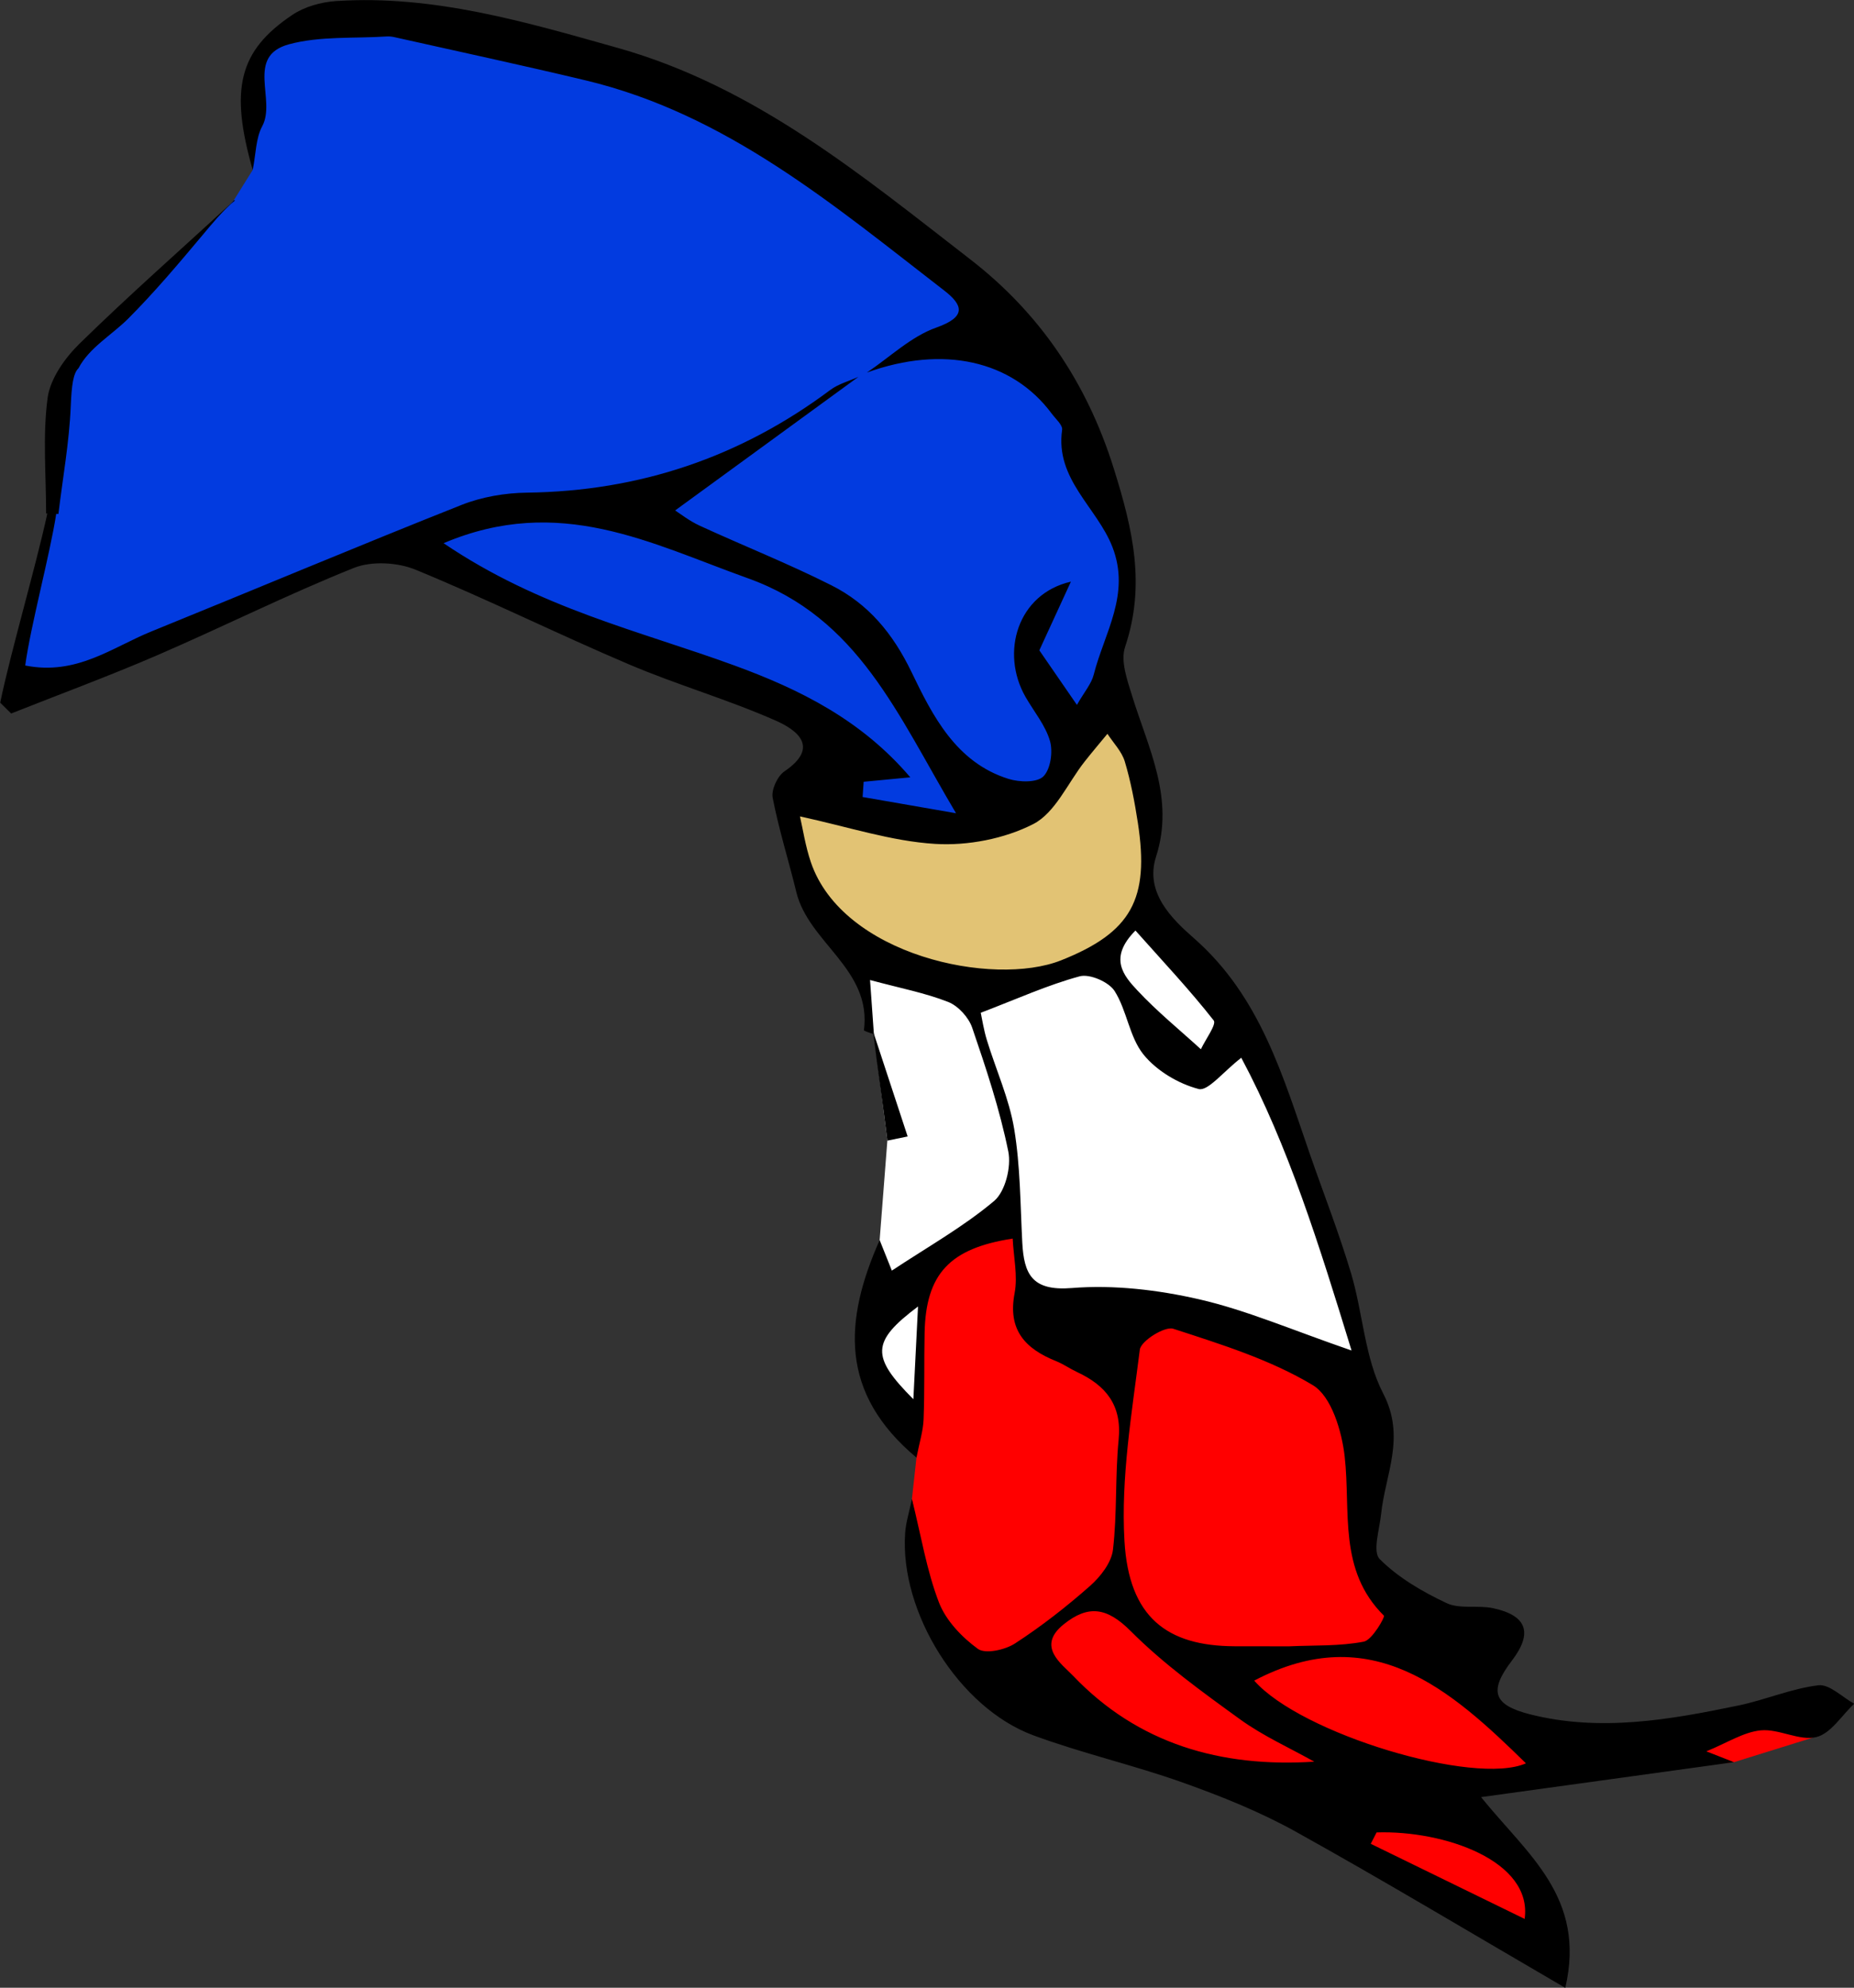 <?xml version="1.0" encoding="utf-8"?>
<!-- Generator: Adobe Illustrator 16.0.0, SVG Export Plug-In . SVG Version: 6.00 Build 0)  -->
<!DOCTYPE svg PUBLIC "-//W3C//DTD SVG 1.1//EN" "http://www.w3.org/Graphics/SVG/1.1/DTD/svg11.dtd">
<svg version="1.1" id="Layer_1" xmlns="http://www.w3.org/2000/svg" xmlns:xlink="http://www.w3.org/1999/xlink" x="0px" y="0px"
	 width="688.082px" height="737.535px" viewBox="0 0 688.082 737.535" enable-background="new 0 0 688.082 737.535"
	 xml:space="preserve">
<rect x="0" y="0" width="688.082" height="737.535" fill="#333333" stroke="none"/>
<g id="Layer_4">
	<polygon fill="#FFFFFF" points="506.835,513.589 499.684,481.013 465.693,387.957 439.497,353.154 425.463,335.69 425.463,312.301 
		306.451,335.176 316.626,354.71 324.316,383.553 329.328,423.218 326.466,460.125 323.176,488.496 328.164,514.068 337.98,532.869 
		340.822,524.759 343.756,472.351 375.126,451.386 381.318,478.544 420.863,487.121 463.264,491.408 	"/>
	<polygon fill="#FF0000" points="340.135,540.835 338.446,556.201 348.746,605.751 409.559,646.605 470.681,667.81 570.787,726.75 
		574.527,707.105 552.386,681.535 539.601,667.814 563.302,661.576 643.542,653.832 672.719,644.755 681.805,632.574 
		632.22,644.113 567.667,644.113 551.763,628.832 528.685,596.71 504.985,576.751 510.91,532.158 508.696,522.072 488.039,503.32 
		423.72,485.214 381.318,478.544 376.554,449.005 344.113,469.968 340.822,524.759 	"/>
	<polygon fill="#023BE0" points="301.529,325.725 293.238,309.803 296.355,292.339 308.83,269.575 264.859,249.927 152.592,204.085 
		131.885,206.58 11.634,257.101 5.709,248.992 20.679,184.439 23.486,140.156 40.013,122.067 86.751,74.348 93.79,63.064 
		92.405,38.179 96.771,19.781 114.546,6.898 131.885,6.898 209.594,19.333 289.375,53.524 328.749,80.463 376.411,119.836 
		403.349,166.462 412.364,187.248 417.667,209.702 414.236,240.886 410.805,256.792 417.667,272.695 423.594,287.353 
		425.463,303.257 	"/>
</g>
<g id="Layer_1_1_">
	<polygon fill="#E2C374" points="291.689,296.696 341.135,306.344 380.449,296.696 399.504,277.882 413.494,265.582 
		423.031,285.963 427.242,315.992 425.463,335.688 404.568,357.237 369.354,364.955 326.664,355.065 303.748,335.288 
		291.689,305.862 	"/>
</g>
<g id="Layer_3">
	<path d="M674.865,625.304c-10.016,1.201-19.621,5.408-29.582,7.48c-25.591,5.328-51.424,9.867-77.407,3.303
		c-13.961-3.525-15.262-8.801-6.732-19.971c7.789-10.205,5.621-16.711-7.012-19.414c-5.669-1.213-12.343,0.434-17.294-1.902
		c-8.932-4.211-17.919-9.439-24.787-16.326c-2.716-2.727-0.063-11.053,0.536-16.787c1.555-14.77,9.187-28.404,0.772-44.627
		c-6.905-13.311-7.512-29.768-11.91-44.527c-4.434-14.879-10.122-29.383-15.221-44.064c-10.088-29.055-18.418-58.702-43.131-80.364
		c-8.168-7.155-18.309-16.963-14.056-30.211c6.984-21.758-2.888-40.271-8.892-59.747c-1.792-5.822-4.337-12.888-2.604-18.066
		c7.715-23.01,2.94-43.507-4.207-66.312c-10.102-32.249-27.827-57.874-53.218-77.521C319.784,65.03,280.184,32.095,229.28,17.778
		C194.958,8.119,160.902-1.98,124.746,0.392c-5.553,0.366-11.716,2.081-16.272,5.145C88.634,18.859,85.208,32.971,93.79,63.064
		c1.206-5.979,1.125-11.784,3.536-16.244c5.279-9.763-6.354-25.98,9.942-30.391c11.505-3.109,24.128-2.104,36.255-2.902
		c0.96-0.063,1.963,0.055,2.905,0.269c23.66,5.314,47.38,10.391,70.962,16.036c52.195,12.494,92.045,46.292,133.034,77.961
		c6.988,5.398,8.369,9.757-2.882,13.731c-9.396,3.315-17.261,10.972-25.805,16.709c28.253-10.235,53.912-4.546,68.599,15.246
		c1.447,1.952,4.106,4.232,3.852,6.024c-2.62,18.329,12.943,28.748,18.659,43.423c6.85,17.588-3,31.917-6.938,47.425
		c-0.864,3.409-3.478,6.371-6.229,11.191c-5.746-8.341-10.523-15.27-13.949-20.246c4.479-9.741,8.1-17.61,11.719-25.478
		c-19.771,4.502-26.276,26.28-16.851,42.756c3.111,5.434,7.388,10.512,9.078,16.346c1.161,4.006,0.232,10.524-2.463,13.175
		c-2.383,2.348-8.892,2.163-12.899,0.911c-19.5-6.086-28.233-23.504-36.014-39.633c-6.96-14.429-16.066-25.308-29.715-32.191
		c-15.964-8.048-32.648-14.653-48.908-22.131c-3.921-1.803-7.401-4.57-9.114-5.651c23.286-16.968,45.655-33.269,68.019-49.572
		c-3.5,1.595-7.43,2.616-10.442,4.869c-33.398,24.96-70.813,37.56-112.545,38.097c-8.152,0.104-16.771,1.567-24.318,4.56
		c-38.537,15.284-76.754,31.38-115.17,46.971c-14.449,5.864-27.717,16.413-46.748,12.603c1.996-14.748,9.203-41.242,11.505-56.263
		c0.272,0.01,0.544,0.021,0.816,0.031c1.597-13.333,4.029-26.632,4.578-40.007c0.318-7.688,0.886-12.123,2.889-14.087
		c3.937-7.574,12.405-12.336,18.464-18.407c9.729-9.753,18.617-20.303,27.466-30.845c3.643-4.339,7.573-9.246,12.184-13.005
		c-0.17,0-0.337,0.002-0.509,0.002c-0.139,0.203-0.516,0.681-0.961,1.087C66.992,92.708,47.819,109.599,29.58,127.45
		c-5.483,5.362-10.957,13.035-11.916,20.246c-1.873,14.051-0.549,28.524-0.549,42.821c0.149,0.006,0.297,0.012,0.447,0.018
		c-4.279,19.779-13.562,51.228-17.489,70.189c1.354,1.34,2.714,2.675,4.07,4.013c18.105-7.178,36.399-13.923,54.271-21.642
		c24.407-10.546,48.229-22.489,72.893-32.365c6.606-2.647,16.233-2.098,22.963,0.666c26.728,10.981,52.668,23.856,79.271,35.158
		c17.859,7.591,36.659,12.999,54.394,20.839c7.72,3.41,16.52,9.771,3.196,18.812c-2.598,1.76-4.938,6.847-4.363,9.814
		c2.281,11.78,5.935,23.279,8.77,34.958c4.596,18.926,28.073,28.629,25.089,51.312c-0.02,0.145,2.14,1.006,3.521,1.334
		c1.569,13.332,3.586,26.295,5.184,39.596c2.512-0.514,5.02-1.031,7.527-1.545c-4.178-12.709-8.357-25.413-12.539-38.12
		c-0.424-5.958-0.848-11.916-1.418-19.925c11.419,3.07,20.535,4.804,29.021,8.144c3.717,1.466,7.584,5.728,8.896,9.563
		c5.162,15.092,10.235,30.336,13.393,45.916c1.158,5.707-1.116,14.867-5.27,18.365c-11.379,9.576-24.587,16.982-37.948,25.83
		c-1.566-3.926-2.831-7.09-4.524-11.322c-13.283,29.955-14.981,56.736,13.669,80.711c1.065-5.52,2.463-9.83,2.634-14.197
		c0.417-10.713,0.144-21.445,0.38-32.166c0.475-21.768,9.242-31.311,32.686-34.908c0.331,6.836,1.945,13.818,0.715,20.262
		c-2.627,13.729,4.001,20.639,15.451,25.23c2.688,1.08,5.108,2.809,7.746,4.037c10.676,4.98,16.679,12.258,15.415,25.072
		c-1.337,13.557-0.517,27.338-2.107,40.848c-0.567,4.805-4.644,10.012-8.527,13.439c-8.755,7.729-18.052,14.992-27.846,21.344
		c-3.685,2.389-10.999,4.004-13.769,1.992c-5.95-4.326-11.868-10.527-14.453-17.244c-4.544-11.805-6.577-24.58-10.013-38.342
		c-0.954,4.627-2.232,8.563-2.517,12.574c-2.088,29.316,19.973,64.936,47.615,75.115c18.149,6.689,37.164,11.004,55.392,17.498
		c14.331,5.109,28.652,10.846,41.916,18.209c32.666,18.146,64.72,37.395,100.074,57.979c7.8-33.586-13.948-49.371-31.268-70.779
		c33.826-4.672,64.396-8.893,93.882-12.965c-2.127-0.832-5.759-2.25-10.273-4.016c7.728-3.141,13.797-7.166,20.203-7.787
		c6.754-0.65,14.322,4.01,20.606,2.5c5.372-1.297,9.435-8.043,14.076-12.377C683.703,629.707,678.961,624.814,674.865,625.304z
		 M338.981,519.16c-15.745-15.803-15.712-21.293,1.729-34.402C340.068,497.513,339.582,507.228,338.981,519.16z M513.631,599.492
		c0.434,0.428-4.339,9.016-7.487,9.623c-8.977,1.73-18.37,1.305-27.602,1.729c-6.813-0.016-13.62,0.016-20.433-0.02
		c-24.947-0.121-39.142-10.699-40.782-39.059c-1.36-23.51,2.738-47.424,5.697-70.996c0.408-3.238,9.262-8.775,12.416-7.75
		c17.74,5.775,36.01,11.443,51.817,20.943c6.891,4.145,10.736,17.045,11.798,26.439C501.363,560.814,496.542,582.58,513.631,599.492
		z M450.445,378.626c1.126,1.437-3.041,7.021-4.757,10.687c-7.903-7.226-16.271-14.011-23.552-21.814
		c-5.099-5.459-10.859-12.027-0.732-22.231C431.795,356.934,441.626,367.383,450.445,378.626z M272.593,246.928
		c-35.209-12.862-72.284-21.196-107.967-45.382c43.072-18.267,76.923,0.127,112.871,12.986
		c41.118,14.711,55.507,50.489,77.313,87.21c-13.277-2.307-23.971-4.167-34.67-6.024c0.132-1.884,0.261-3.765,0.393-5.651
		c5.195-0.495,10.394-0.986,17.31-1.65C319.715,267.14,296.88,255.797,272.593,246.928z M300.926,319.877
		c-2.03-5.99-2.965-12.352-4.037-16.96c17.823,3.849,33.867,9.206,50.177,10.202c12.089,0.736,25.71-1.883,36.417-7.363
		c8.159-4.179,12.789-15.216,19.044-23.156c2.755-3.501,5.647-6.894,8.479-10.332c2.215,3.412,5.328,6.554,6.448,10.298
		c2.22,7.399,3.671,15.083,4.847,22.738c4.338,28.26-2.316,40.605-28.467,51.004C368.576,366.352,312.669,354.505,300.926,319.877z
		 M397.746,477.912c-14.793,1.188-17.73-5.197-18.347-16.961c-0.735-14.059-0.706-28.271-3.004-42.091
		c-1.869-11.239-6.778-21.964-10.145-32.979c-1.176-3.848-1.769-7.873-2.258-10.105c13.412-5.117,24.799-10.3,36.714-13.523
		c3.712-1.001,10.803,2.071,12.948,5.439c4.594,7.213,5.478,17.041,10.699,23.531c4.875,6.058,12.957,10.876,20.512,12.844
		c3.449,0.898,9.03-6.355,15.818-11.592c17.457,32.691,28.852,69.303,40.921,108.613c-22.075-7.596-38.911-14.938-56.504-18.98
		C429.744,478.576,413.363,476.658,397.746,477.912z M398.232,621.751c-4.125-4.33-13.746-10.82-3.447-19.074
		c9.109-7.305,16.05-6.313,24.874,2.533c12.219,12.246,26.517,22.553,40.604,32.75c8.498,6.15,18.285,10.521,27.496,15.689
		C453.071,655.9,422.281,647.003,398.232,621.751z M565.849,711.994c-19.701-9.615-38.408-18.742-57.117-27.873
		c0.728-1.408,1.448-2.814,2.172-4.221C536.088,679.082,568.855,690.496,565.849,711.994z M465.478,623.574
		c43.512-22.879,72.867,3.252,100.848,30.688C547.353,662.675,482.885,643.402,465.478,623.574z"/>
</g>
</svg>
